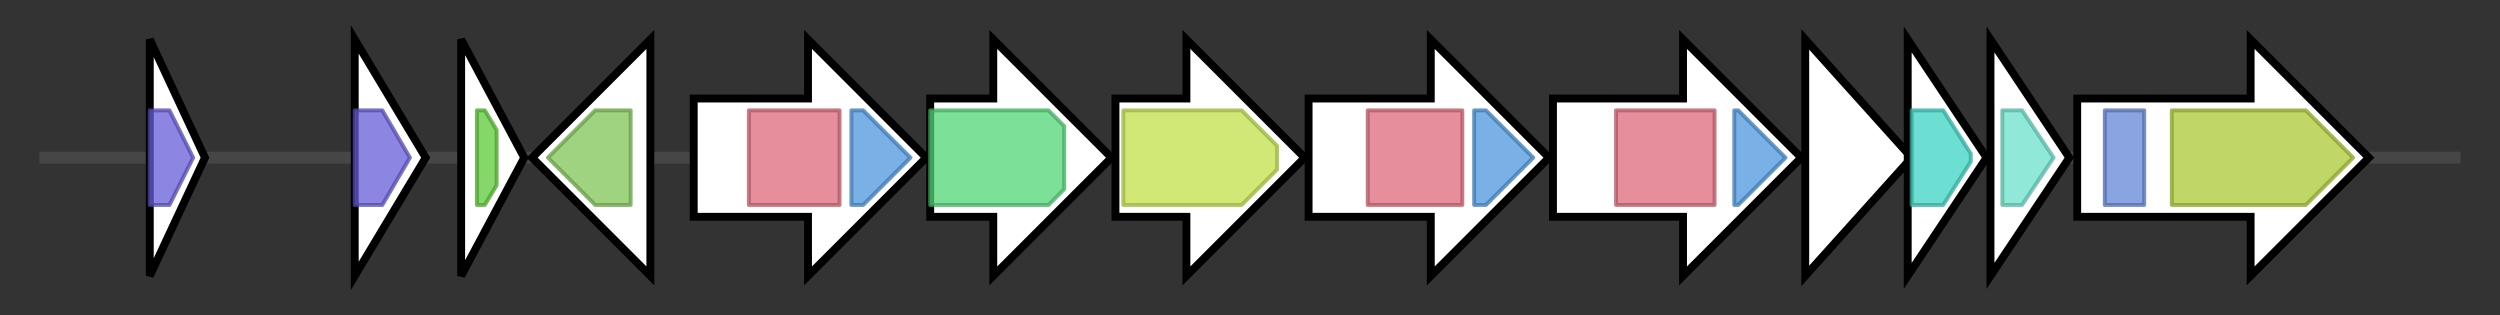 <svg version="1.1" baseProfile="full" xmlns="http://www.w3.org/2000/svg" width="634.267" height="80">
	<rect width="100%" height="100%" fill="#333333" stroke="none"/>
	<g>
		<line x1="10" y1="40.0" x2="624.267" y2="40.0" style="stroke:rgb(70,70,70); stroke-width:3 "/>
		<g>
			<title> (ctg4_263)</title>
			<polygon class=" (ctg4_263)" points="38,10 52,40 38,70" fill="rgb(255,255,255)" fill-opacity="1.0" stroke="rgb(0,0,0)" stroke-width="2"  />
			<g>
				<title>Imm42 (PF15593)
"Immunity protein 42"</title>
				<polygon class="PF15593" points="38,28 43,28 49,40 43,52 38,52" stroke-linejoin="round" width="14" height="24" fill="rgb(102,92,215)" stroke="rgb(81,73,172)" stroke-width="1" opacity="0.75" />
			</g>
		</g>
		<g>
			<title> (ctg4_264)</title>
			<polygon class=" (ctg4_264)" points="90,10 108,40 90,70" fill="rgb(255,255,255)" fill-opacity="1.0" stroke="rgb(0,0,0)" stroke-width="2"  />
			<g>
				<title>Imm42 (PF15593)
"Immunity protein 42"</title>
				<polygon class="PF15593" points="90,28 97,28 104,40 97,52 90,52" stroke-linejoin="round" width="17" height="24" fill="rgb(102,92,215)" stroke="rgb(81,73,172)" stroke-width="1" opacity="0.75" />
			</g>
		</g>
		<g>
			<title> (ctg4_265)</title>
			<polygon class=" (ctg4_265)" points="117,10 133,40 117,70" fill="rgb(255,255,255)" fill-opacity="1.0" stroke="rgb(0,0,0)" stroke-width="2"  />
			<g>
				<title>PT-VENN (PF04829)
"Pre-toxin domain with VENN motif"</title>
				<polygon class="PF04829" points="121,28 123,28 126,33 126,47 123,52 121,52" stroke-linejoin="round" width="5" height="24" fill="rgb(91,201,54)" stroke="rgb(72,160,43)" stroke-width="1" opacity="0.75" />
			</g>
		</g>
		<g>
			<title> (ctg4_266)</title>
			<polygon class=" (ctg4_266)" points="165,25 165,25 165,10 135,40 165,70 165,55 165,55" fill="rgb(255,255,255)" fill-opacity="1.0" stroke="rgb(0,0,0)" stroke-width="2"  />
			<g>
				<title>BD-FAE (PF20434)
"BD-FAE"</title>
				<polygon class="PF20434" points="139,40 151,28 160,28 160,52 151,52 139,40" stroke-linejoin="round" width="21" height="24" fill="rgb(127,196,85)" stroke="rgb(101,156,68)" stroke-width="1" opacity="0.75" />
			</g>
		</g>
		<g>
			<title> (ctg4_267)</title>
			<polygon class=" (ctg4_267)" points="176,25 205,25 205,10 235,40 205,70 205,55 176,55" fill="rgb(255,255,255)" fill-opacity="1.0" stroke="rgb(0,0,0)" stroke-width="2"  />
			<g>
				<title>IucA_IucC (PF04183)
"IucA / IucC family"</title>
				<rect class="PF04183" x="190" y="28" stroke-linejoin="round" width="23" height="24" fill="rgb(221,104,121)" stroke="rgb(176,83,96)" stroke-width="1" opacity="0.75" />
			</g>
			<g>
				<title>FhuF (PF06276)
"Ferric iron reductase FhuF-like transporter"</title>
				<polygon class="PF06276" points="216,28 219,28 231,40 219,52 216,52" stroke-linejoin="round" width="16" height="24" fill="rgb(76,151,221)" stroke="rgb(60,120,176)" stroke-width="1" opacity="0.75" />
			</g>
		</g>
		<g>
			<title> (ctg4_268)</title>
			<polygon class=" (ctg4_268)" points="236,25 252,25 252,10 282,40 252,70 252,55 236,55" fill="rgb(255,255,255)" fill-opacity="1.0" stroke="rgb(0,0,0)" stroke-width="2"  />
			<g>
				<title>Lys_Orn_oxgnase (PF13434)
"L-lysine 6-monooxygenase/L-ornithine 5-monooxygenase"</title>
				<polygon class="PF13434" points="236,28 266,28 270,32 270,48 266,52 236,52" stroke-linejoin="round" width="34" height="24" fill="rgb(81,213,119)" stroke="rgb(64,170,95)" stroke-width="1" opacity="0.75" />
			</g>
		</g>
		<g>
			<title> (ctg4_269)</title>
			<polygon class=" (ctg4_269)" points="283,25 301,25 301,10 331,40 301,70 301,55 283,55" fill="rgb(255,255,255)" fill-opacity="1.0" stroke="rgb(0,0,0)" stroke-width="2"  />
			<g>
				<title>MFS_1 (PF07690)
"Major Facilitator Superfamily"</title>
				<polygon class="PF07690" points="285,28 315,28 324,37 324,43 315,52 285,52" stroke-linejoin="round" width="39" height="24" fill="rgb(193,224,74)" stroke="rgb(154,179,59)" stroke-width="1" opacity="0.75" />
			</g>
		</g>
		<g>
			<title> (ctg4_270)</title>
			<polygon class=" (ctg4_270)" points="332,25 363,25 363,10 393,40 363,70 363,55 332,55" fill="rgb(255,255,255)" fill-opacity="1.0" stroke="rgb(0,0,0)" stroke-width="2"  />
			<g>
				<title>IucA_IucC (PF04183)
"IucA / IucC family"</title>
				<rect class="PF04183" x="347" y="28" stroke-linejoin="round" width="24" height="24" fill="rgb(221,104,121)" stroke="rgb(176,83,96)" stroke-width="1" opacity="0.75" />
			</g>
			<g>
				<title>FhuF (PF06276)
"Ferric iron reductase FhuF-like transporter"</title>
				<polygon class="PF06276" points="374,28 377,28 389,40 377,52 374,52" stroke-linejoin="round" width="17" height="24" fill="rgb(76,151,221)" stroke="rgb(60,120,176)" stroke-width="1" opacity="0.75" />
			</g>
		</g>
		<g>
			<title> (ctg4_271)</title>
			<polygon class=" (ctg4_271)" points="394,25 427,25 427,10 457,40 427,70 427,55 394,55" fill="rgb(255,255,255)" fill-opacity="1.0" stroke="rgb(0,0,0)" stroke-width="2"  />
			<g>
				<title>IucA_IucC (PF04183)
"IucA / IucC family"</title>
				<rect class="PF04183" x="410" y="28" stroke-linejoin="round" width="25" height="24" fill="rgb(221,104,121)" stroke="rgb(176,83,96)" stroke-width="1" opacity="0.75" />
			</g>
			<g>
				<title>FhuF (PF06276)
"Ferric iron reductase FhuF-like transporter"</title>
				<polygon class="PF06276" points="440,28 441,28 453,40 441,52 440,52" stroke-linejoin="round" width="15" height="24" fill="rgb(76,151,221)" stroke="rgb(60,120,176)" stroke-width="1" opacity="0.75" />
			</g>
		</g>
		<g>
			<title> (ctg4_272)</title>
			<polygon class=" (ctg4_272)" points="458,10 485,40 458,70" fill="rgb(255,255,255)" fill-opacity="1.0" stroke="rgb(0,0,0)" stroke-width="2"  />
			<g>
				<title>FhuF_C (PF11575)
"FhuF 2Fe-2S C-terminal domain"</title>
				<polygon class="PF11575" points="481,40 481,40 481,40" stroke-linejoin="round" width="2" height="24" fill="rgb(216,71,91)" stroke="rgb(172,56,72)" stroke-width="1" opacity="0.75" />
			</g>
		</g>
		<g>
			<title> (ctg4_273)</title>
			<polygon class=" (ctg4_273)" points="484,10 504,40 484,70" fill="rgb(255,255,255)" fill-opacity="1.0" stroke="rgb(0,0,0)" stroke-width="2"  />
			<g>
				<title>RraA-like (PF03737)
"Aldolase/RraA"</title>
				<polygon class="PF03737" points="485,28 493,28 500,39 500,41 493,52 485,52" stroke-linejoin="round" width="15" height="24" fill="rgb(59,211,194)" stroke="rgb(47,168,155)" stroke-width="1" opacity="0.75" />
			</g>
		</g>
		<g>
			<title> (ctg4_274)</title>
			<polygon class=" (ctg4_274)" points="505,10 525,40 505,70" fill="rgb(255,255,255)" fill-opacity="1.0" stroke="rgb(0,0,0)" stroke-width="2"  />
			<g>
				<title>Acetyltransf_8 (PF13523)
"Acetyltransferase (GNAT) domain"</title>
				<polygon class="PF13523" points="508,28 513,28 521,40 513,52 508,52" stroke-linejoin="round" width="14" height="24" fill="rgb(106,224,203)" stroke="rgb(84,179,162)" stroke-width="1" opacity="0.75" />
			</g>
		</g>
		<g>
			<title> (ctg4_275)</title>
			<polygon class=" (ctg4_275)" points="527,25 571,25 571,10 601,40 571,70 571,55 527,55" fill="rgb(255,255,255)" fill-opacity="1.0" stroke="rgb(0,0,0)" stroke-width="2"  />
			<g>
				<title>Plug (PF07715)
"TonB-dependent Receptor Plug Domain"</title>
				<rect class="PF07715" x="534" y="28" stroke-linejoin="round" width="10" height="24" fill="rgb(99,133,214)" stroke="rgb(79,106,171)" stroke-width="1" opacity="0.75" />
			</g>
			<g>
				<title>TonB_dep_Rec (PF00593)
"TonB dependent receptor"</title>
				<polygon class="PF00593" points="551,28 585,28 597,40 585,52 551,52" stroke-linejoin="round" width="49" height="24" fill="rgb(171,200,51)" stroke="rgb(136,160,40)" stroke-width="1" opacity="0.75" />
			</g>
		</g>
	</g>
</svg>
